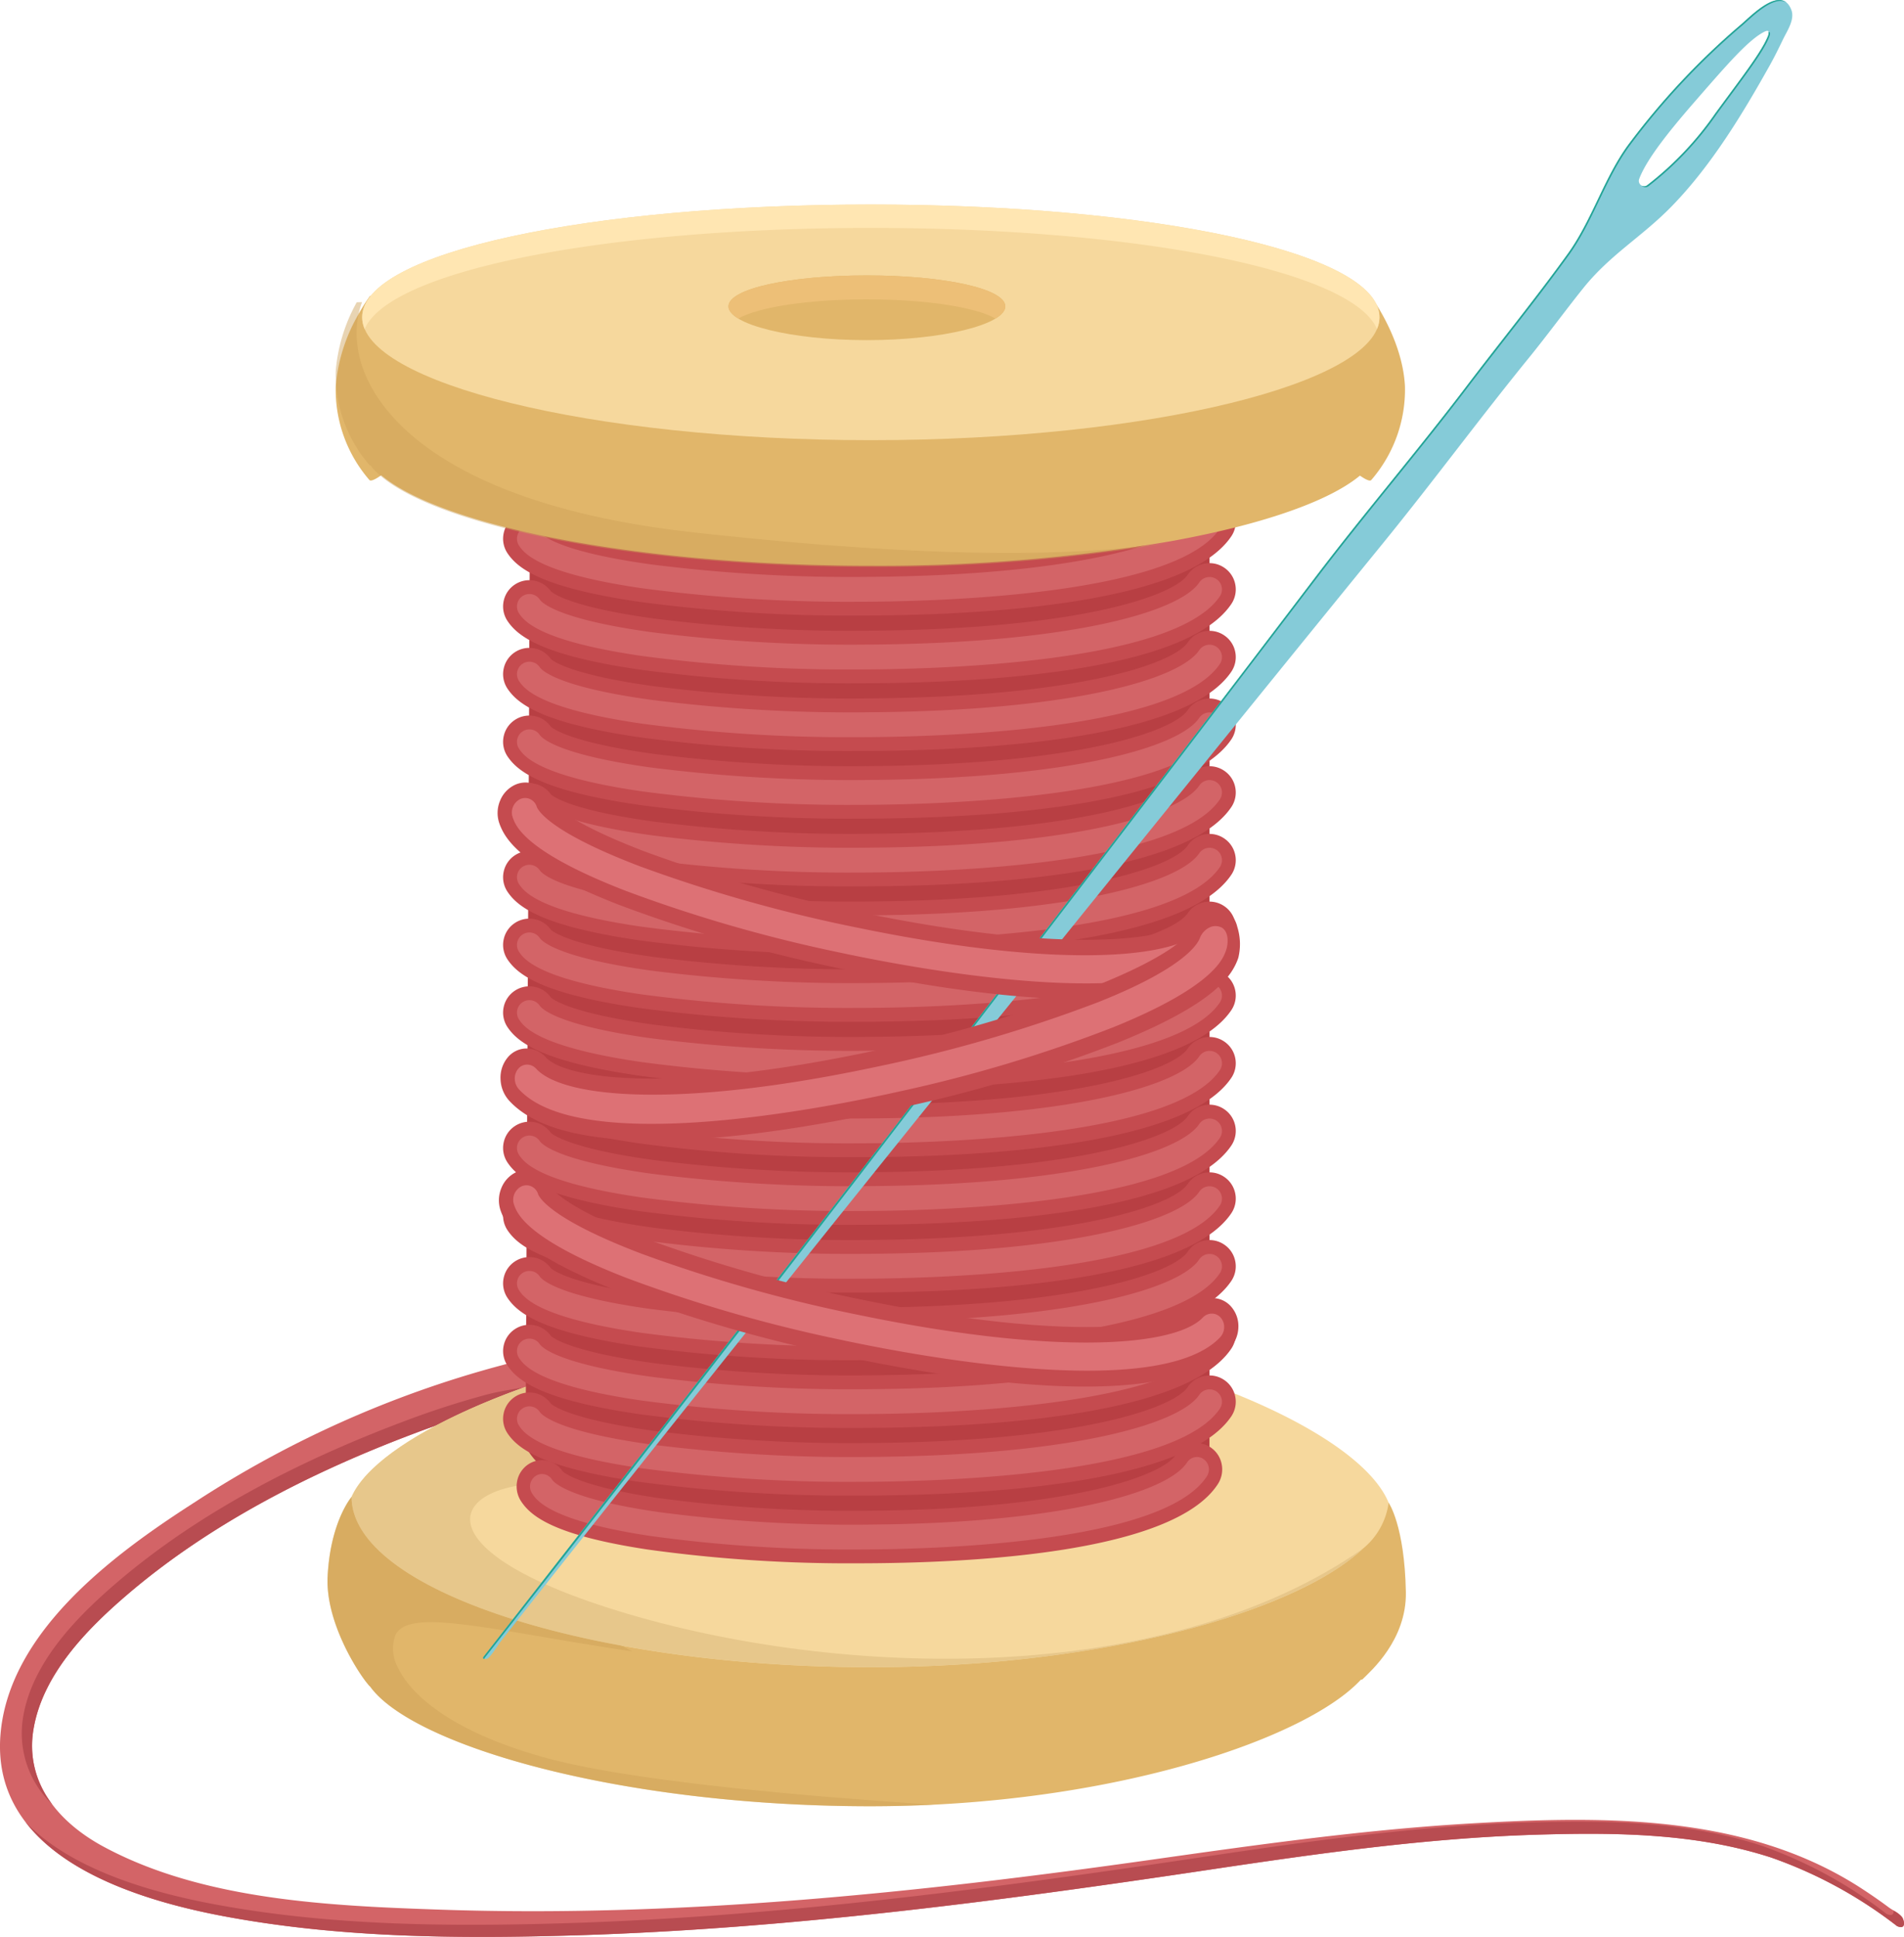 <svg xmlns="http://www.w3.org/2000/svg" width="195.399" height="198.753" viewBox="0 0 195.399 198.753"><g transform="translate(0 138.844)"><path d="M2113.751-66.184a45.638,45.638,0,0,0-12.921-7.036c-7.723-2.509-15.962-2.585-24-2.347-11.335.335-22.676,1.954-33.875,3.628-21.487,3.21-43.025,6.038-64.766,6.7-12.029.368-24.3.269-36.166-1.962-9.634-1.813-23.944-6.3-22.907-18.672.891-10.616,11.8-18.6,20-23.849a108.755,108.755,0,0,1,31.245-13.959c1.893-.483,5.839-1.915,7.743-1.012,2.075.985,1.061,3.446-.76,3.872-2.4.562-4.894.71-7.306,1.348a89.591,89.591,0,0,0-8.739,2.845c-10.417,3.939-20.829,9.249-29.311,16.549-4.1,3.525-8.531,8.095-9.478,13.641-.944,5.526,2.592,9.624,7.165,12.094,10.2,5.51,23.244,6.084,34.58,6.472,24.376.835,48.915-1.715,73.02-5.13,10.95-1.551,21.946-3.1,33-3.732,13.5-.77,28.082-.948,39.824,6.684.961.625,1.9,1.273,2.819,1.959.358.267,1.2.673,1.39,1.045C2114.551-66.557,2114.609-65.805,2113.751-66.184Z" transform="translate(-1919.064 124.982)" fill="#d36467"/><g transform="translate(2.225 0.32)"><path d="M2114.363-65.941a2.7,2.7,0,0,0-.91-.736c.033.345-.128.605-.708.35a45.609,45.609,0,0,0-12.92-7.036c-7.724-2.509-15.963-2.585-24-2.347-11.335.335-22.676,1.954-33.876,3.628-21.486,3.21-43.024,6.038-64.766,6.7-12.029.367-24.3.269-36.165-1.963-6.294-1.183-14.583-3.509-19.286-8.429,4.416,5.781,13.549,8.394,20.351,9.674,11.865,2.231,24.138,2.33,36.166,1.962,21.74-.665,43.279-3.493,64.766-6.7,11.2-1.674,22.539-3.293,33.875-3.628,8.036-.238,16.275-.161,24,2.347a45.64,45.64,0,0,1,12.921,7.036C2114.668-64.7,2114.611-65.457,2114.363-65.941Z" transform="translate(-1921.349 123.562)" fill="#b84c51"/><path d="M1976.328-122.054c-2.4.561-4.893.71-7.306,1.348a89.648,89.648,0,0,0-8.738,2.844c-10.417,3.94-20.83,9.25-29.312,16.55-4.095,3.525-8.53,8.095-9.478,13.64a10.065,10.065,0,0,0,2.982,9,9.787,9.787,0,0,1-1.915-7.76c.947-5.545,5.382-10.115,9.478-13.64,8.482-7.3,18.895-12.61,29.311-16.549a89.591,89.591,0,0,1,8.739-2.845c2.412-.638,4.9-.786,7.306-1.348,1.806-.422,2.815-2.844.807-3.845A2.374,2.374,0,0,1,1976.328-122.054Z" transform="translate(-1921.34 124.655)" fill="#b84c51"/></g></g><path d="M1968.206-99.622s-1.121,1.155-2.628,2.65c-1.488,1.472-3.357,3.271-4.9,4.608-1.426,1.233-2.573,2.073-2.891,1.892a.05.05,0,0,1-.033-.019c-.818-.818-4.542-6.311-4.3-11.222.285-5.667,2.458-8.173,2.458-8.173l12.011,10.03Z" transform="translate(-1919.833 263.489)" fill="#e1b66a"/><path d="M2064.562-109.273s1.637,2.33,1.764,9.162c.091,4.917-3.621,8.123-4.439,8.941s-9.477-8.438-9.477-8.438Z" transform="translate(-1922.048 263.475)" fill="#e1b66a"/><path d="M1968.225-234.971s-3.275,3.383-6.166,6.041c-1.925,1.766-3.676,3.209-4.19,3.131a.124.124,0,0,1-.1-.041,14.162,14.162,0,0,1-3.461-9.635,17.479,17.479,0,0,1,2.154-7.058,18.726,18.726,0,0,1,1.377-2.217l10.126,9.539Z" transform="translate(-1919.853 275.101)" fill="#e1b66a"/><path d="M2062.694-244.75s3.283,4.365,3.535,9.277a14.163,14.163,0,0,1-3.463,9.635c-.819.818-10.453-9.131-10.453-9.131Z" transform="translate(-1922.045 275.101)" fill="#e1b66a"/><path d="M2061.17-94.266c0,6.174-19.7,14.816-45.453,16.09q-3.159.155-6.433.159c-25.739,0-47.122-6.237-51.415-12.326a3.8,3.8,0,0,1-.789-2.18c0-2.787,4.079-5.267,10.927-7.2,1.706-.485,3.583-.933,5.611-1.347,9.332-1.9,21.875-3.017,35.667-3.017C2038.114-104.09,2061.17-100.943,2061.17-94.266Z" transform="translate(-1919.915 263.359)" fill="#e1b66a"/><path d="M2062.4-109.691a7.33,7.33,0,0,1-2.65,4.716c-7.014,6.607-27.1,12.159-50.494,12.159-28.834,0-53.289-7.932-53.289-17.474,2.628-5.974,17.9-12.722,35.215-15.868a107.37,107.37,0,0,1,18.954-1.795C2033.059-127.953,2058.88-118.318,2062.4-109.691Z" transform="translate(-1919.89 263.893)" fill="#f6d89d"/><path d="M2015.636-78.306q-3.159.155-6.433.159c-25.739,0-47.122-6.237-51.415-12.326a.05.05,0,0,1-.033-.019c-.818-.818-4.542-6.311-4.3-11.222.285-5.667,2.458-8.173,2.458-8.173l28.812,15.853c-8.476-1.255-14.98-2.636-19.148-2.939-2.909-.211-4.682.1-5.193,1.339a4.028,4.028,0,0,0,.293,3.268c1.447,3.058,6.074,6.83,15.52,9.346C1985.529-80.531,2004.872-79,2015.636-78.306Z" transform="translate(-1919.833 263.489)" fill="#cda157" opacity="0.45"/><path d="M2059.754-104.934c-7.014,6.607-27.1,12.159-50.494,12.159-28.834,0-53.289-7.932-53.289-17.474,2.628-5.974,17.9-12.722,35.215-15.868l42.895,15.242c-16.963,4.575-31.354,4.575-50.1.133-16.026-3.8-25.5,4.619-.444,12.259C2006.076-91.609,2039.307-90.669,2059.754-104.934Z" transform="translate(-1919.89 263.852)" fill="#e7c78b"/><path d="M2044.426-220.042v.81l0,2.3v.807l0,5.056,0,3.741,0,7.188v.966l0,4.738,0,3.831,0,3.786v2.676l0,5.778,0,2.814v.044l0,4.4v3.139l0,4.445,0,3.264,0,4.453v2.065l0,3.68v.947l0,4v1.861l0,4.441v.8l0,4.449,0,3.564-.008,8.635v1.577a3.607,3.607,0,0,1-.417.881c-.671,1.1-2.347,3.061-6.37,4.789a29.363,29.363,0,0,1-3.077,1.125c-4.389,1.347-10.708,2.358-19.783,2.358-12.61,0-21.357-1.314-27.4-3.021-5.467-1.543-8.72-3.412-10.619-4.926a13.9,13.9,0,0,1-1.055-.925,6.552,6.552,0,0,1-1.459-1.881l.012-2.528.011-2.383,0-.684.023-4.53.017-3.813.019-3.731.041-8.584.019-4.2.022-4.441.019-3.646.021-4.449.015-3.024.022-4.446.022-4.582v-.048l.022-4.445V-181l0-1,.012-1.8.01-2.317.019-4.153.011-2.106.011-2.135.007-1.433,0-.906.015-3.531,0-.085,0-1.073.015-3.394.048-9.45.012-2.2.015-3.457,0-.663,6.693.064h.015Z" transform="translate(-1920.297 269.804)" fill="#b83f43"/><g transform="translate(51.632 50.841)"><path d="M2008.169-207.146h0a160.9,160.9,0,0,1-22.222-1.408c-9.8-1.43-12.112-3.343-13-4.658a1.987,1.987,0,0,1,.536-2.758,1.986,1.986,0,0,1,2.757.536h0c.012.018,1.292,1.706,10.914,3.04a161.519,161.519,0,0,0,22.536,1.27c20.012-.159,31.162-3.25,33.053-6.052a1.987,1.987,0,0,1,2.758-.536,1.986,1.986,0,0,1,.536,2.757C2041.277-207.907,2017.973-207.146,2008.169-207.146Z" transform="translate(-1971.894 218.763)" fill="#d36467"/><path d="M2047.017-216.6a2.673,2.673,0,0,0-1.138-1.72,2.676,2.676,0,0,0-2.021-.413,2.679,2.679,0,0,0-1.721,1.139c-1.495,2.215-11.377,5.572-32.472,5.741a160.981,160.981,0,0,1-22.433-1.264c-8.563-1.187-10.283-2.615-10.455-2.779a2.7,2.7,0,0,0-3.711-.68,2.677,2.677,0,0,0-1.139,1.72,2.68,2.68,0,0,0,.412,2.022c1.043,1.548,3.52,3.51,13.485,4.964a161.619,161.619,0,0,0,22.325,1.416h0c12.314,0,33.684-1.056,38.453-8.123A2.679,2.679,0,0,0,2047.017-216.6Zm-1.588,1.228c-4.695,6.957-29.719,7.5-37.277,7.5h0a160.033,160.033,0,0,1-22.12-1.4c-10.623-1.551-12.046-3.66-12.514-4.353a1.278,1.278,0,0,1,.344-1.772,1.265,1.265,0,0,1,.712-.218,1.275,1.275,0,0,1,1.061.562l.008.011c.229.326,1.854,2.012,11.4,3.335a162.583,162.583,0,0,0,22.638,1.277c20.379-.163,31.577-3.314,33.637-6.366a1.266,1.266,0,0,1,.815-.539,1.262,1.262,0,0,1,.957.195,1.265,1.265,0,0,1,.539.815A1.266,1.266,0,0,1,2045.43-215.369Z" transform="translate(-1971.878 218.779)" fill="#c54b4f"/><g transform="translate(0 6.946)"><path d="M2008.169-200.041h0a160.9,160.9,0,0,1-22.222-1.408c-9.8-1.43-12.112-3.343-13-4.658a1.987,1.987,0,0,1,.536-2.758,1.986,1.986,0,0,1,2.757.536h0c.012.018,1.292,1.706,10.914,3.04a161.665,161.665,0,0,0,22.536,1.271c20.012-.16,31.162-3.251,33.053-6.053a1.987,1.987,0,0,1,2.758-.536,1.986,1.986,0,0,1,.536,2.757C2041.277-200.8,2017.973-200.041,2008.169-200.041Z" transform="translate(-1971.894 211.658)" fill="#d36467"/><path d="M2047.017-209.492a2.673,2.673,0,0,0-1.138-1.72,2.676,2.676,0,0,0-2.021-.413,2.679,2.679,0,0,0-1.721,1.139c-1.495,2.215-11.377,5.572-32.472,5.741a160.988,160.988,0,0,1-22.433-1.264c-8.563-1.187-10.283-2.615-10.455-2.779a2.7,2.7,0,0,0-3.711-.68,2.678,2.678,0,0,0-1.139,1.72,2.68,2.68,0,0,0,.412,2.022c1.043,1.548,3.52,3.51,13.485,4.964a161.619,161.619,0,0,0,22.325,1.416h0c12.314,0,33.684-1.056,38.453-8.123A2.679,2.679,0,0,0,2047.017-209.492Zm-1.588,1.228c-4.695,6.957-29.719,7.5-37.277,7.5h0a160.031,160.031,0,0,1-22.12-1.4c-10.623-1.551-12.046-3.66-12.514-4.353a1.278,1.278,0,0,1,.344-1.772,1.265,1.265,0,0,1,.712-.218,1.275,1.275,0,0,1,1.061.562l.008.011c.229.326,1.854,2.012,11.4,3.335a162.585,162.585,0,0,0,22.638,1.277c20.379-.163,31.577-3.314,33.637-6.366a1.265,1.265,0,0,1,.815-.539,1.262,1.262,0,0,1,.957.195,1.265,1.265,0,0,1,.539.815A1.266,1.266,0,0,1,2045.43-208.264Z" transform="translate(-1971.878 211.674)" fill="#c54b4f"/></g><g transform="translate(0 13.892)"><path d="M2008.169-192.936h0a160.9,160.9,0,0,1-22.222-1.408c-9.8-1.43-12.112-3.343-13-4.658a1.987,1.987,0,0,1,.536-2.758,1.986,1.986,0,0,1,2.757.536h0c.012.018,1.292,1.707,10.914,3.04a161.526,161.526,0,0,0,22.536,1.27c20.012-.159,31.162-3.25,33.053-6.052a1.987,1.987,0,0,1,2.758-.536,1.986,1.986,0,0,1,.536,2.757C2041.277-193.7,2017.973-192.936,2008.169-192.936Z" transform="translate(-1971.894 204.553)" fill="#d36467"/><path d="M2047.017-202.387a2.673,2.673,0,0,0-1.138-1.72,2.676,2.676,0,0,0-2.021-.413,2.679,2.679,0,0,0-1.721,1.139c-1.495,2.215-11.377,5.572-32.472,5.741a160.984,160.984,0,0,1-22.433-1.264c-8.563-1.187-10.283-2.615-10.455-2.779a2.7,2.7,0,0,0-3.711-.68,2.678,2.678,0,0,0-1.139,1.72,2.68,2.68,0,0,0,.412,2.022c1.043,1.548,3.52,3.51,13.485,4.964a161.617,161.617,0,0,0,22.325,1.416h0c12.314,0,33.684-1.056,38.453-8.123A2.679,2.679,0,0,0,2047.017-202.387Zm-1.588,1.228c-4.695,6.957-29.719,7.5-37.277,7.5h0a160.038,160.038,0,0,1-22.12-1.4c-10.623-1.551-12.046-3.66-12.514-4.353a1.278,1.278,0,0,1,.344-1.772,1.265,1.265,0,0,1,.712-.218,1.275,1.275,0,0,1,1.061.562l.008.011c.229.326,1.854,2.012,11.4,3.335a162.585,162.585,0,0,0,22.638,1.277c20.379-.163,31.577-3.314,33.637-6.366a1.266,1.266,0,0,1,.815-.539,1.262,1.262,0,0,1,.957.195,1.265,1.265,0,0,1,.539.815A1.266,1.266,0,0,1,2045.43-201.159Z" transform="translate(-1971.878 204.569)" fill="#c54b4f"/></g><g transform="translate(0 20.838)"><path d="M2008.169-185.831h0a160.9,160.9,0,0,1-22.222-1.408c-9.8-1.43-12.112-3.343-13-4.658a1.987,1.987,0,0,1,.536-2.758,1.986,1.986,0,0,1,2.757.536h0c.012.018,1.292,1.706,10.914,3.04a161.663,161.663,0,0,0,22.536,1.271c20.012-.16,31.162-3.251,33.053-6.053a1.987,1.987,0,0,1,2.758-.536,1.986,1.986,0,0,1,.536,2.757C2041.277-186.592,2017.973-185.831,2008.169-185.831Z" transform="translate(-1971.894 197.448)" fill="#d36467"/><path d="M2047.017-195.282a2.673,2.673,0,0,0-1.138-1.72,2.676,2.676,0,0,0-2.021-.413,2.679,2.679,0,0,0-1.721,1.139c-1.495,2.215-11.377,5.572-32.472,5.741a160.984,160.984,0,0,1-22.433-1.264c-8.563-1.187-10.283-2.615-10.455-2.779a2.7,2.7,0,0,0-3.711-.68,2.677,2.677,0,0,0-1.139,1.72,2.68,2.68,0,0,0,.412,2.022c1.043,1.548,3.52,3.51,13.485,4.964a161.467,161.467,0,0,0,22.325,1.416h0c12.314,0,33.684-1.056,38.453-8.123A2.679,2.679,0,0,0,2047.017-195.282Zm-1.588,1.228c-4.695,6.957-29.719,7.5-37.277,7.5h0a160.033,160.033,0,0,1-22.12-1.4c-10.623-1.55-12.046-3.66-12.514-4.353a1.278,1.278,0,0,1,.344-1.772,1.265,1.265,0,0,1,.712-.218,1.275,1.275,0,0,1,1.061.562l.008.011c.229.326,1.854,2.012,11.4,3.335a162.585,162.585,0,0,0,22.638,1.277c20.379-.163,31.577-3.314,33.637-6.366a1.266,1.266,0,0,1,.815-.539,1.262,1.262,0,0,1,.957.195,1.265,1.265,0,0,1,.539.815A1.266,1.266,0,0,1,2045.43-194.054Z" transform="translate(-1971.878 197.464)" fill="#c54b4f"/></g><g transform="translate(0 27.784)"><path d="M2008.169-178.726h0a160.9,160.9,0,0,1-22.222-1.408c-9.8-1.43-12.112-3.343-13-4.658a1.987,1.987,0,0,1,.536-2.758,1.986,1.986,0,0,1,2.757.536h0c.012.018,1.292,1.707,10.914,3.04a161.667,161.667,0,0,0,22.536,1.271c20.012-.16,31.162-3.251,33.053-6.053a1.987,1.987,0,0,1,2.758-.536,1.986,1.986,0,0,1,.536,2.757C2041.277-179.487,2017.973-178.726,2008.169-178.726Z" transform="translate(-1971.894 190.343)" fill="#d36467"/><path d="M2047.017-188.177a2.673,2.673,0,0,0-1.138-1.72,2.676,2.676,0,0,0-2.021-.413,2.679,2.679,0,0,0-1.721,1.139c-1.495,2.215-11.377,5.572-32.472,5.741a160.986,160.986,0,0,1-22.433-1.264c-8.563-1.187-10.283-2.615-10.455-2.779a2.7,2.7,0,0,0-3.711-.68,2.677,2.677,0,0,0-1.139,1.72,2.68,2.68,0,0,0,.412,2.022c1.043,1.548,3.52,3.51,13.485,4.964a161.467,161.467,0,0,0,22.325,1.416h0c12.314,0,33.684-1.056,38.453-8.123A2.679,2.679,0,0,0,2047.017-188.177Zm-1.588,1.228c-4.695,6.958-29.719,7.5-37.277,7.5h0a160.033,160.033,0,0,1-22.12-1.4c-10.623-1.551-12.046-3.66-12.514-4.353a1.278,1.278,0,0,1,.344-1.772,1.265,1.265,0,0,1,.712-.218,1.275,1.275,0,0,1,1.061.562l.008.011c.229.326,1.854,2.012,11.4,3.335a162.583,162.583,0,0,0,22.638,1.277c20.379-.163,31.577-3.314,33.637-6.366a1.265,1.265,0,0,1,.815-.539,1.262,1.262,0,0,1,.957.195,1.265,1.265,0,0,1,.539.815A1.266,1.266,0,0,1,2045.43-186.949Z" transform="translate(-1971.878 190.359)" fill="#c54b4f"/></g><g transform="translate(0 34.73)"><path d="M2008.169-171.621h0a160.9,160.9,0,0,1-22.222-1.408c-9.8-1.43-12.112-3.343-13-4.658a1.987,1.987,0,0,1,.536-2.758,1.986,1.986,0,0,1,2.757.536h0c.012.018,1.292,1.707,10.914,3.04a161.663,161.663,0,0,0,22.536,1.271c20.012-.16,31.162-3.251,33.053-6.053a1.987,1.987,0,0,1,2.758-.536,1.986,1.986,0,0,1,.536,2.757C2041.277-172.382,2017.973-171.621,2008.169-171.621Z" transform="translate(-1971.894 183.238)" fill="#d36467"/><path d="M2047.017-181.072a2.673,2.673,0,0,0-1.138-1.72,2.676,2.676,0,0,0-2.021-.413,2.679,2.679,0,0,0-1.721,1.139c-1.495,2.215-11.377,5.572-32.472,5.741a160.988,160.988,0,0,1-22.433-1.264c-8.563-1.187-10.283-2.615-10.455-2.779a2.7,2.7,0,0,0-3.711-.68,2.677,2.677,0,0,0-1.139,1.72,2.68,2.68,0,0,0,.412,2.022c1.043,1.548,3.52,3.51,13.485,4.964a161.467,161.467,0,0,0,22.325,1.416h0c12.314,0,33.684-1.056,38.453-8.123A2.679,2.679,0,0,0,2047.017-181.072Zm-1.588,1.228c-4.695,6.958-29.719,7.5-37.277,7.5h0a160.033,160.033,0,0,1-22.12-1.4c-10.623-1.551-12.046-3.66-12.514-4.353a1.278,1.278,0,0,1,.344-1.772,1.265,1.265,0,0,1,.712-.218,1.275,1.275,0,0,1,1.061.562l.008.011c.229.326,1.854,2.012,11.4,3.335a162.585,162.585,0,0,0,22.638,1.277c20.379-.163,31.577-3.314,33.637-6.366a1.266,1.266,0,0,1,.815-.539,1.262,1.262,0,0,1,.957.195,1.265,1.265,0,0,1,.539.815A1.266,1.266,0,0,1,2045.43-179.844Z" transform="translate(-1971.878 183.254)" fill="#c54b4f"/></g><g transform="translate(0 41.676)"><path d="M2008.169-164.516h0a160.9,160.9,0,0,1-22.222-1.408c-9.8-1.43-12.112-3.344-13-4.658a1.987,1.987,0,0,1,.536-2.758,1.986,1.986,0,0,1,2.757.536h0c.012.018,1.292,1.707,10.914,3.04a161.663,161.663,0,0,0,22.536,1.271c20.012-.16,31.162-3.251,33.053-6.053a1.987,1.987,0,0,1,2.758-.536,1.986,1.986,0,0,1,.536,2.757C2041.277-165.277,2017.973-164.516,2008.169-164.516Z" transform="translate(-1971.894 176.133)" fill="#d36467"/><path d="M2047.017-173.967a2.673,2.673,0,0,0-1.138-1.72,2.675,2.675,0,0,0-2.021-.413,2.679,2.679,0,0,0-1.721,1.139c-1.495,2.215-11.377,5.572-32.472,5.741a160.984,160.984,0,0,1-22.433-1.264c-8.563-1.187-10.283-2.615-10.455-2.779a2.7,2.7,0,0,0-3.711-.68,2.678,2.678,0,0,0-1.139,1.72,2.68,2.68,0,0,0,.412,2.022c1.043,1.548,3.52,3.51,13.485,4.964a161.467,161.467,0,0,0,22.325,1.416h0c12.314,0,33.684-1.056,38.453-8.123A2.679,2.679,0,0,0,2047.017-173.967Zm-1.588,1.228c-4.695,6.958-29.719,7.5-37.277,7.5h0a160.038,160.038,0,0,1-22.12-1.4c-10.623-1.551-12.046-3.66-12.514-4.353a1.278,1.278,0,0,1,.344-1.772,1.265,1.265,0,0,1,.712-.218,1.275,1.275,0,0,1,1.061.562l.008.011c.229.326,1.854,2.012,11.4,3.335a162.585,162.585,0,0,0,22.638,1.277c20.379-.163,31.577-3.314,33.637-6.365a1.263,1.263,0,0,1,.815-.54,1.262,1.262,0,0,1,.957.195,1.265,1.265,0,0,1,.539.815A1.266,1.266,0,0,1,2045.43-172.739Z" transform="translate(-1971.878 176.149)" fill="#c54b4f"/></g><g transform="translate(0 48.622)"><path d="M2008.169-157.411h0a160.9,160.9,0,0,1-22.222-1.408c-9.8-1.43-12.112-3.344-13-4.658a1.987,1.987,0,0,1,.536-2.758,1.986,1.986,0,0,1,2.757.536h0c.012.018,1.292,1.707,10.914,3.04a161.665,161.665,0,0,0,22.536,1.271c20.012-.16,31.162-3.251,33.053-6.053a1.987,1.987,0,0,1,2.758-.536,1.986,1.986,0,0,1,.536,2.757C2041.277-158.172,2017.973-157.411,2008.169-157.411Z" transform="translate(-1971.894 169.028)" fill="#d36467"/><path d="M2047.017-166.862a2.673,2.673,0,0,0-1.138-1.72,2.676,2.676,0,0,0-2.021-.413,2.679,2.679,0,0,0-1.721,1.139c-1.495,2.215-11.377,5.572-32.472,5.741a160.986,160.986,0,0,1-22.433-1.264c-8.563-1.187-10.283-2.615-10.455-2.779a2.7,2.7,0,0,0-3.711-.68,2.677,2.677,0,0,0-1.139,1.721,2.679,2.679,0,0,0,.412,2.021c1.043,1.548,3.52,3.51,13.485,4.964a161.467,161.467,0,0,0,22.325,1.416h0c12.314,0,33.684-1.056,38.453-8.123A2.679,2.679,0,0,0,2047.017-166.862Zm-1.588,1.228c-4.695,6.958-29.719,7.5-37.277,7.5h0a160.021,160.021,0,0,1-22.12-1.4c-10.623-1.551-12.046-3.66-12.514-4.353a1.278,1.278,0,0,1,.344-1.772,1.265,1.265,0,0,1,.712-.218,1.275,1.275,0,0,1,1.061.562l.008.011c.229.326,1.854,2.012,11.4,3.335a162.583,162.583,0,0,0,22.638,1.277c20.379-.163,31.577-3.314,33.637-6.366a1.265,1.265,0,0,1,.815-.539,1.262,1.262,0,0,1,.957.195,1.265,1.265,0,0,1,.539.815A1.266,1.266,0,0,1,2045.43-165.634Z" transform="translate(-1971.878 169.044)" fill="#c54b4f"/></g><g transform="translate(0 55.568)"><path d="M2008.169-150.306h0a160.749,160.749,0,0,1-22.222-1.408c-9.8-1.43-12.112-3.343-13-4.658a1.987,1.987,0,0,1,.536-2.758,1.986,1.986,0,0,1,2.757.536h0c.012.018,1.292,1.707,10.914,3.04a161.661,161.661,0,0,0,22.536,1.271c20.012-.16,31.162-3.251,33.053-6.053a1.987,1.987,0,0,1,2.758-.536,1.986,1.986,0,0,1,.536,2.757C2041.277-151.066,2017.973-150.306,2008.169-150.306Z" transform="translate(-1971.894 161.923)" fill="#d36467"/><path d="M2047.017-159.757a2.673,2.673,0,0,0-1.138-1.72,2.676,2.676,0,0,0-2.021-.413,2.679,2.679,0,0,0-1.721,1.139c-1.495,2.215-11.377,5.572-32.472,5.741a160.986,160.986,0,0,1-22.433-1.264c-8.563-1.187-10.283-2.615-10.455-2.779a2.7,2.7,0,0,0-3.711-.68,2.68,2.68,0,0,0-1.139,1.721,2.679,2.679,0,0,0,.412,2.021c1.043,1.548,3.52,3.51,13.485,4.964a161.465,161.465,0,0,0,22.325,1.416h0c12.314,0,33.684-1.056,38.453-8.123A2.679,2.679,0,0,0,2047.017-159.757Zm-1.588,1.228c-4.695,6.958-29.719,7.5-37.277,7.5h0a160.022,160.022,0,0,1-22.12-1.4c-10.623-1.551-12.046-3.66-12.514-4.353a1.278,1.278,0,0,1,.344-1.772,1.265,1.265,0,0,1,.712-.218,1.275,1.275,0,0,1,1.061.562l.008.012c.229.325,1.854,2.011,11.4,3.334a162.588,162.588,0,0,0,22.638,1.277c20.379-.163,31.577-3.314,33.637-6.365a1.263,1.263,0,0,1,.815-.54,1.262,1.262,0,0,1,.957.195,1.265,1.265,0,0,1,.539.815A1.266,1.266,0,0,1,2045.43-158.529Z" transform="translate(-1971.878 161.939)" fill="#c54b4f"/></g><g transform="translate(0 62.514)"><path d="M2008.169-143.2h0a160.749,160.749,0,0,1-22.222-1.408c-9.8-1.43-12.112-3.343-13-4.658a1.987,1.987,0,0,1,.536-2.758,1.986,1.986,0,0,1,2.757.536h0c.012.018,1.292,1.707,10.914,3.04a161.663,161.663,0,0,0,22.536,1.271c20.012-.16,31.162-3.251,33.053-6.053a1.987,1.987,0,0,1,2.758-.536,1.986,1.986,0,0,1,.536,2.757C2041.277-143.961,2017.973-143.2,2008.169-143.2Z" transform="translate(-1971.894 154.818)" fill="#d36467"/><path d="M2047.017-152.652a2.673,2.673,0,0,0-1.138-1.72,2.676,2.676,0,0,0-2.021-.413,2.679,2.679,0,0,0-1.721,1.139c-1.495,2.215-11.377,5.572-32.472,5.741a160.984,160.984,0,0,1-22.433-1.264c-8.563-1.187-10.283-2.615-10.455-2.779a2.7,2.7,0,0,0-3.711-.68,2.679,2.679,0,0,0-1.139,1.721,2.679,2.679,0,0,0,.412,2.021c1.043,1.548,3.52,3.51,13.485,4.964a161.467,161.467,0,0,0,22.325,1.416h0c12.314,0,33.684-1.056,38.453-8.123A2.679,2.679,0,0,0,2047.017-152.652Zm-1.588,1.228c-4.695,6.958-29.719,7.5-37.277,7.5h0a160.026,160.026,0,0,1-22.12-1.4c-10.623-1.551-12.046-3.66-12.514-4.353a1.278,1.278,0,0,1,.344-1.772,1.265,1.265,0,0,1,.712-.218,1.275,1.275,0,0,1,1.061.562l.008.012c.229.325,1.854,2.011,11.4,3.334a162.585,162.585,0,0,0,22.638,1.277c20.379-.163,31.577-3.314,33.637-6.365a1.263,1.263,0,0,1,.815-.54,1.262,1.262,0,0,1,.957.195,1.265,1.265,0,0,1,.539.815A1.266,1.266,0,0,1,2045.43-151.424Z" transform="translate(-1971.878 154.834)" fill="#c54b4f"/></g><g transform="translate(0 69.46)"><path d="M2008.169-136.1h0a160.752,160.752,0,0,1-22.222-1.408c-9.8-1.43-12.112-3.344-13-4.658a1.987,1.987,0,0,1,.536-2.758,1.986,1.986,0,0,1,2.757.536h0c.012.018,1.292,1.707,10.914,3.04a161.668,161.668,0,0,0,22.536,1.271c20.012-.16,31.162-3.251,33.053-6.053a1.987,1.987,0,0,1,2.758-.536,1.986,1.986,0,0,1,.536,2.757C2041.277-136.856,2017.973-136.1,2008.169-136.1Z" transform="translate(-1971.894 147.713)" fill="#d36467"/><path d="M2047.017-145.547a2.673,2.673,0,0,0-1.138-1.72,2.675,2.675,0,0,0-2.021-.413,2.679,2.679,0,0,0-1.721,1.139c-1.495,2.215-11.377,5.572-32.472,5.741a160.982,160.982,0,0,1-22.433-1.264c-8.563-1.187-10.283-2.615-10.455-2.779a2.7,2.7,0,0,0-3.711-.68,2.68,2.68,0,0,0-1.139,1.721,2.679,2.679,0,0,0,.412,2.021c1.043,1.548,3.52,3.51,13.485,4.964a161.469,161.469,0,0,0,22.325,1.416h0c12.314,0,33.684-1.056,38.453-8.123A2.679,2.679,0,0,0,2047.017-145.547Zm-1.588,1.228c-4.695,6.958-29.719,7.5-37.277,7.5h0a160.026,160.026,0,0,1-22.12-1.4c-10.623-1.551-12.046-3.66-12.514-4.353a1.278,1.278,0,0,1,.344-1.772,1.265,1.265,0,0,1,.712-.218,1.275,1.275,0,0,1,1.061.562l.008.012c.229.325,1.854,2.011,11.4,3.334a162.585,162.585,0,0,0,22.638,1.277c20.379-.162,31.577-3.314,33.637-6.365a1.263,1.263,0,0,1,.815-.54,1.262,1.262,0,0,1,.957.195,1.267,1.267,0,0,1,.539.815A1.266,1.266,0,0,1,2045.43-144.319Z" transform="translate(-1971.878 147.729)" fill="#c54b4f"/></g><g transform="translate(0 76.406)"><path d="M2008.169-128.991h0a160.749,160.749,0,0,1-22.222-1.408c-9.8-1.43-12.112-3.343-13-4.658a1.987,1.987,0,0,1,.536-2.758,1.986,1.986,0,0,1,2.757.536h0c.012.018,1.292,1.707,10.914,3.04a161.663,161.663,0,0,0,22.536,1.271c20.012-.16,31.162-3.251,33.053-6.053a1.987,1.987,0,0,1,2.758-.536,1.986,1.986,0,0,1,.536,2.757C2041.277-129.751,2017.973-128.991,2008.169-128.991Z" transform="translate(-1971.894 140.608)" fill="#d36467"/><path d="M2047.017-138.442a2.673,2.673,0,0,0-1.138-1.72,2.676,2.676,0,0,0-2.021-.413,2.679,2.679,0,0,0-1.721,1.139c-1.495,2.215-11.377,5.572-32.472,5.741a160.986,160.986,0,0,1-22.433-1.264c-8.563-1.187-10.283-2.615-10.455-2.779a2.7,2.7,0,0,0-3.711-.68,2.68,2.68,0,0,0-1.139,1.721,2.679,2.679,0,0,0,.412,2.021c1.043,1.548,3.52,3.51,13.485,4.964a161.467,161.467,0,0,0,22.325,1.416h0c12.314,0,33.684-1.056,38.453-8.123A2.679,2.679,0,0,0,2047.017-138.442Zm-1.588,1.228c-4.695,6.958-29.719,7.5-37.277,7.5h0a160.022,160.022,0,0,1-22.12-1.4c-10.623-1.551-12.046-3.66-12.514-4.353a1.278,1.278,0,0,1,.344-1.772,1.265,1.265,0,0,1,.712-.218,1.275,1.275,0,0,1,1.061.562l.008.012c.229.325,1.854,2.011,11.4,3.334a162.583,162.583,0,0,0,22.638,1.277c20.379-.163,31.577-3.314,33.637-6.365a1.263,1.263,0,0,1,.815-.54,1.262,1.262,0,0,1,.957.195,1.267,1.267,0,0,1,.539.815A1.266,1.266,0,0,1,2045.43-137.214Z" transform="translate(-1971.878 140.624)" fill="#c54b4f"/></g><g transform="translate(0 83.353)"><path d="M2008.169-121.886h0a160.749,160.749,0,0,1-22.222-1.408c-9.8-1.43-12.112-3.343-13-4.658a1.987,1.987,0,0,1,.536-2.758,1.986,1.986,0,0,1,2.757.536h0c.012.018,1.292,1.707,10.914,3.04a161.663,161.663,0,0,0,22.536,1.271c20.012-.16,31.162-3.251,33.053-6.053a1.987,1.987,0,0,1,2.758-.536,1.986,1.986,0,0,1,.536,2.757C2041.277-122.646,2017.973-121.886,2008.169-121.886Z" transform="translate(-1971.894 133.503)" fill="#d36467"/><path d="M2047.017-131.337a2.673,2.673,0,0,0-1.138-1.72,2.676,2.676,0,0,0-2.021-.413,2.679,2.679,0,0,0-1.721,1.139c-1.495,2.215-11.377,5.572-32.472,5.741a160.984,160.984,0,0,1-22.433-1.264c-8.563-1.187-10.283-2.615-10.455-2.779a2.7,2.7,0,0,0-3.711-.68,2.682,2.682,0,0,0-1.139,1.721,2.679,2.679,0,0,0,.412,2.021c1.043,1.548,3.52,3.51,13.485,4.964a161.467,161.467,0,0,0,22.325,1.416h0c12.314,0,33.684-1.056,38.453-8.123A2.679,2.679,0,0,0,2047.017-131.337Zm-1.588,1.228c-4.695,6.958-29.719,7.5-37.277,7.5h0a160.024,160.024,0,0,1-22.12-1.4c-10.623-1.551-12.046-3.66-12.514-4.353a1.278,1.278,0,0,1,.344-1.772,1.265,1.265,0,0,1,.712-.218,1.275,1.275,0,0,1,1.061.562l.008.012c.229.325,1.854,2.011,11.4,3.334a162.583,162.583,0,0,0,22.638,1.277c20.379-.163,31.577-3.314,33.637-6.365a1.263,1.263,0,0,1,.815-.54,1.262,1.262,0,0,1,.957.195,1.267,1.267,0,0,1,.539.815A1.266,1.266,0,0,1,2045.43-130.109Z" transform="translate(-1971.878 133.519)" fill="#c54b4f"/></g><g transform="translate(0 90.299)"><path d="M2008.169-114.781h0a160.75,160.75,0,0,1-22.222-1.408c-9.8-1.43-12.112-3.343-13-4.658a1.987,1.987,0,0,1,.536-2.758,1.986,1.986,0,0,1,2.757.536h0c.012.018,1.292,1.707,10.914,3.04a161.663,161.663,0,0,0,22.536,1.271c20.012-.16,31.162-3.251,33.053-6.053a1.987,1.987,0,0,1,2.758-.536,1.986,1.986,0,0,1,.536,2.757C2041.277-115.541,2017.973-114.781,2008.169-114.781Z" transform="translate(-1971.894 126.398)" fill="#d36467"/><path d="M2047.017-124.232a2.673,2.673,0,0,0-1.138-1.72,2.676,2.676,0,0,0-2.021-.413,2.679,2.679,0,0,0-1.721,1.139c-1.495,2.215-11.377,5.572-32.472,5.741a160.986,160.986,0,0,1-22.433-1.264c-8.563-1.187-10.283-2.615-10.455-2.779a2.7,2.7,0,0,0-3.711-.68,2.682,2.682,0,0,0-1.139,1.721,2.682,2.682,0,0,0,.412,2.022c1.043,1.547,3.52,3.509,13.485,4.963a161.467,161.467,0,0,0,22.325,1.416h0c12.314,0,33.684-1.056,38.453-8.123A2.679,2.679,0,0,0,2047.017-124.232ZM2045.43-123c-4.695,6.958-29.719,7.5-37.277,7.5h0a160.023,160.023,0,0,1-22.12-1.4c-10.623-1.551-12.046-3.66-12.514-4.353a1.278,1.278,0,0,1,.344-1.772,1.265,1.265,0,0,1,.712-.218,1.275,1.275,0,0,1,1.061.562l.008.012c.229.325,1.854,2.011,11.4,3.334a162.585,162.585,0,0,0,22.638,1.277c20.379-.162,31.577-3.314,33.637-6.365a1.263,1.263,0,0,1,.815-.54,1.262,1.262,0,0,1,.957.195,1.267,1.267,0,0,1,.539.815A1.266,1.266,0,0,1,2045.43-123Z" transform="translate(-1971.878 126.414)" fill="#c54b4f"/></g><g transform="translate(1.395 97.245)"><path d="M2008.249-107.676h0a149.143,149.143,0,0,1-21.4-1.408c-9.436-1.43-11.663-3.343-12.517-4.658a2.035,2.035,0,0,1,.516-2.758,1.87,1.87,0,0,1,2.655.536h0c.011.018,1.244,1.707,10.51,3.04a149.944,149.944,0,0,0,21.7,1.271c19.27-.16,30.008-3.251,31.829-6.053a1.869,1.869,0,0,1,2.655-.536,2.034,2.034,0,0,1,.515,2.757C2040.13-108.436,2017.689-107.676,2008.249-107.676Z" transform="translate(-1973.32 119.293)" fill="#d36467"/><path d="M2045.657-117.127a2.684,2.684,0,0,0-1.1-1.72,2.5,2.5,0,0,0-1.948-.413,2.574,2.574,0,0,0-1.656,1.139c-1.44,2.215-10.954,5.572-31.269,5.741a149.327,149.327,0,0,1-21.6-1.264c-8.246-1.187-9.9-2.615-10.067-2.779a2.539,2.539,0,0,0-3.573-.68,2.685,2.685,0,0,0-1.1,1.721,2.765,2.765,0,0,0,.4,2.021c1.005,1.548,3.389,3.51,12.985,4.964a149.8,149.8,0,0,0,21.5,1.416h0c11.858,0,32.435-1.056,37.027-8.123A2.763,2.763,0,0,0,2045.657-117.127Zm-1.529,1.228c-4.521,6.958-28.616,7.5-35.895,7.5h0a148.471,148.471,0,0,1-21.3-1.4c-10.228-1.551-11.6-3.66-12.049-4.353a1.309,1.309,0,0,1,.332-1.772,1.186,1.186,0,0,1,.685-.218,1.218,1.218,0,0,1,1.022.562l.008.012c.22.325,1.785,2.011,10.974,3.334a150.83,150.83,0,0,0,21.8,1.277c19.622-.162,30.406-3.314,32.389-6.365a1.216,1.216,0,0,1,.785-.54,1.18,1.18,0,0,1,.922.195,1.276,1.276,0,0,1,.519.815A1.307,1.307,0,0,1,2044.128-115.9Z" transform="translate(-1973.304 119.309)" fill="#c54b4f"/></g></g><path d="M2061.485-227.883c0,4.016-8.458,7.765-21.479,10.116a177.178,177.178,0,0,1-30.721,2.5c-25.614,0-46.918-4.686-51.353-10.412a3.6,3.6,0,0,1-.852-2.2c0-1.277.855-2.487,2.439-3.612a28.823,28.823,0,0,1,8.513-3.6c9.55-2.7,24.477-4.356,41.252-4.356C2038.114-239.449,2061.485-234.56,2061.485-227.883Z" transform="translate(-1919.915 273.315)" fill="#e1b66a"/><path d="M2061.485-242.762c0,6.678-23.371,12.615-52.2,12.615s-52.2-5.937-52.2-12.615,23.371-11.565,52.2-11.565S2061.485-249.439,2061.485-242.762Z" transform="translate(-1919.915 275.315)" fill="#f6d89d"/><path d="M2023.947-243.71c0,1.835-6.361,3.466-14.206,3.466s-14.207-1.631-14.207-3.466,6.361-3.177,14.207-3.177S2023.947-245.544,2023.947-243.71Z" transform="translate(-1920.775 275.148)" fill="#e1b66a"/><path d="M1996.541-242.461c2.089-1.187,7.209-1.97,13.2-1.97s11.11.783,13.2,1.97c.647-.392,1.007-.814,1.007-1.248,0-1.834-6.361-3.177-14.206-3.177s-14.207,1.343-14.207,3.177C1995.534-243.276,1995.894-242.853,1996.541-242.461Z" transform="translate(-1920.775 275.148)" fill="#edbf77"/><path d="M2009.283-251.928c27.083,0,49.347,4.313,51.946,10.372a3.074,3.074,0,0,0,.255-1.2c0-6.678-23.371-11.566-52.2-11.566s-52.2,4.888-52.2,11.566a3.079,3.079,0,0,0,.255,1.2C1959.936-247.615,1982.2-251.928,2009.283-251.928Z" transform="translate(-1919.915 275.315)" fill="#ffe6b2"/><path d="M2039.943-217.835a177.177,177.177,0,0,1-30.721,2.5c-25.614,0-46.918-4.686-51.353-10.412a.124.124,0,0,1-.1-.041,14.162,14.162,0,0,1-3.461-9.635,17.479,17.479,0,0,1,2.154-7.058c.34-.015.551-.015.551-.015-1.132,2.965-.692,7,2.439,10.934a20.407,20.407,0,0,0,2.6,2.684c5.119,4.427,14.179,8.365,28.9,10C2015.188-216.188,2029.923-216.321,2039.943-217.835Z" transform="translate(-1919.853 273.498)" fill="#cda157" opacity="0.45"/><g transform="translate(49.582)"><path d="M2104.038-274.776c-1-2.627-4.07.551-5.1,1.441a75.316,75.316,0,0,0-11.685,12.467c-2.452,3.385-3.705,7.719-6.154,11.115-3.394,4.708-6.927,9.026-10.438,13.649-4.99,6.572-10.445,12.933-15.439,19.5q-6.757,8.89-13.543,17.76-14.225,18.63-28.519,37.206-21.536,27.988-43.3,55.8c-.267.339.214.269.322.253.285-.041,1.251-1.588,1.445-1.834q1.265-1.6,2.532-3.207,2.623-3.321,5.253-6.637,21.851-27.559,43.953-54.918,12.438-15.431,24.921-30.828,6.908-8.527,13.837-17.037c5.234-6.433,9.867-12.748,15.1-19.178,1.633-2.005,3.9-5.074,5.525-7.084,2.754-3.4,5.95-5.186,8.984-8.291,4.076-4.17,7.283-9.477,10.093-14.491.5-.9.955-1.825,1.4-2.753C2103.646-272.685,2104.4-273.82,2104.038-274.776Zm-7.794,10.6a33.029,33.029,0,0,1-7.02,7.4.545.545,0,0,1-.805-.651c.812-2.175,3.437-5.335,5.893-8.153,3.092-3.547,5.281-6.084,6.9-6.928.536-.279.615-.059.383.5C2100.926-270.38,2098.793-267.652,2096.244-264.173Z" transform="translate(-1969.781 275.795)" fill="#85cbd8"/><g transform="translate(0 0.002)"><path d="M2092.077-256.6a33.007,33.007,0,0,0,7.019-7.4c2.55-3.479,4.683-6.207,5.355-7.829.161-.389.167-.609-.022-.615a.927.927,0,0,1-.109.519c-.673,1.622-2.806,4.349-5.354,7.829a33.04,33.04,0,0,1-7.021,7.4.526.526,0,0,1-.542.028A.532.532,0,0,0,2092.077-256.6Z" transform="translate(-1972.503 275.718)" fill="#23a495"/><path d="M1969.993-105.741q21.816-27.771,43.3-55.8,14.295-18.575,28.518-37.206,6.776-8.876,13.544-17.76c4.994-6.569,10.449-12.93,15.438-19.5,3.511-4.622,7.043-8.94,10.437-13.649,2.448-3.4,3.7-7.73,6.154-11.115a75.318,75.318,0,0,1,11.685-12.467c.862-.746,3.156-3.1,4.466-2.293-1.282-1.066-3.706,1.425-4.6,2.2a75.315,75.315,0,0,0-11.685,12.467c-2.452,3.385-3.705,7.719-6.154,11.115-3.4,4.708-6.927,9.026-10.438,13.649-4.99,6.572-10.445,12.933-15.439,19.5q-6.757,8.89-13.544,17.76-14.223,18.63-28.518,37.206-21.536,27.989-43.3,55.8c-.147.188-.066.249.054.265A.277.277,0,0,1,1969.993-105.741Z" transform="translate(-1969.781 275.793)" fill="#23a495"/></g></g><g transform="translate(51.065 80.293)"><path d="M2006.027-171.467h0a150.341,150.341,0,0,1-21.928-6.352c-9.477-3.691-11.341-6.3-11.917-7.937a2.377,2.377,0,0,1,1.192-2.919A1.924,1.924,0,0,1,1976-187.49h0c.008.022.89,2.157,10.213,5.7a151.036,151.036,0,0,0,22.274,6.269c20.087,4.148,31.992,3.156,34.552.479a1.926,1.926,0,0,1,2.89.006,2.378,2.378,0,0,1-.118,3.151C2039.377-165.15,2015.848-169.348,2006.027-171.467Z" transform="translate(-1971.315 189.647)" fill="#dd7175"/><path d="M2047.186-173.473a3.044,3.044,0,0,0-.732-2.139,2.548,2.548,0,0,0-1.928-.891,2.742,2.742,0,0,0-1.993.881c-2.023,2.116-12.721,3.676-33.894-.7a150.515,150.515,0,0,1-22.173-6.238c-8.3-3.158-9.681-5.1-9.814-5.319a2.613,2.613,0,0,0-3.556-1.551,3.047,3.047,0,0,0-1.549,1.648,3.254,3.254,0,0,0-.067,2.314c.677,1.929,2.692,4.624,12.331,8.377a150.909,150.909,0,0,0,22.029,6.383h0c12.337,2.661,34,6.118,40.451-.632A3.257,3.257,0,0,0,2047.186-173.473Zm-1.882,1.009c-6.354,6.643-31.554,1.831-39.125.2h0a149.452,149.452,0,0,1-21.828-6.321c-10.274-4-11.2-6.631-11.5-7.5a1.53,1.53,0,0,1,.766-1.876,1.218,1.218,0,0,1,.765-.086,1.281,1.281,0,0,1,.93.848l0,.015c.152.407,1.379,2.614,10.626,6.133a151.915,151.915,0,0,0,22.377,6.3c20.454,4.223,32.422,3.174,35.209.261a1.3,1.3,0,0,1,.944-.417,1.2,1.2,0,0,1,.913.421,1.439,1.439,0,0,1,.347,1.014A1.546,1.546,0,0,1,2045.3-172.464Z" transform="translate(-1971.298 189.666)" fill="#c54b4f"/></g><g transform="translate(51.201 120.034)"><path d="M2006.166-128.837h0a150.206,150.206,0,0,1-21.929-6.352c-9.477-3.692-11.339-6.3-11.916-7.937a2.376,2.376,0,0,1,1.19-2.919,1.925,1.925,0,0,1,2.636,1.186h0c.008.022.889,2.157,10.212,5.7a151.027,151.027,0,0,0,22.275,6.269c20.086,4.148,31.991,3.156,34.551.479a1.925,1.925,0,0,1,2.89.007,2.375,2.375,0,0,1-.118,3.15C2039.516-122.52,2015.988-126.718,2006.166-128.837Z" transform="translate(-1971.454 147.017)" fill="#dd7175"/><path d="M2047.325-130.843a3.042,3.042,0,0,0-.732-2.139,2.545,2.545,0,0,0-1.927-.891,2.744,2.744,0,0,0-1.995.881c-2.023,2.116-12.72,3.676-33.894-.7a150.467,150.467,0,0,1-22.172-6.238c-8.3-3.158-9.68-5.1-9.815-5.319a2.613,2.613,0,0,0-3.556-1.551,3.048,3.048,0,0,0-1.549,1.648,3.261,3.261,0,0,0-.068,2.314c.679,1.929,2.694,4.624,12.331,8.377a150.958,150.958,0,0,0,22.029,6.383h0c12.337,2.661,34,6.118,40.451-.632A3.256,3.256,0,0,0,2047.325-130.843Zm-1.882,1.009c-6.354,6.643-31.553,1.831-39.125.2h0a149.489,149.489,0,0,1-21.828-6.321c-10.274-4-11.2-6.631-11.5-7.5a1.529,1.529,0,0,1,.765-1.877,1.221,1.221,0,0,1,.766-.086,1.282,1.282,0,0,1,.929.848l0,.015c.153.407,1.38,2.614,10.626,6.133a151.9,151.9,0,0,0,22.377,6.3c20.454,4.223,32.422,3.174,35.209.261a1.3,1.3,0,0,1,.945-.417,1.2,1.2,0,0,1,.912.421,1.437,1.437,0,0,1,.347,1.014A1.546,1.546,0,0,1,2045.443-129.834Z" transform="translate(-1971.438 147.036)" fill="#c54b4f"/></g><g transform="translate(51.37 93.146)"><path d="M2012.807-156.163h0a145.914,145.914,0,0,0,21.929-6.6c9.478-3.833,11.342-6.539,11.918-8.241.4-1.177.124-3.295-.933-3.792s-2.5.815-2.894,1.992h0c-.008.022-.888,2.24-10.212,5.923a146.664,146.664,0,0,1-22.276,6.508c-20.088,4.307-31.993,3.278-34.554.5a1.879,1.879,0,0,0-2.89.006,2.539,2.539,0,0,0,.118,3.272C1979.455-149.6,2002.986-153.963,2012.807-156.163Z" transform="translate(-1971.627 175.814)" fill="#dd7175"/><path d="M1972.505-156.028c6.456,7.008,28.117,3.419,40.453.656h0A146.656,146.656,0,0,0,2034.993-162c9.638-3.9,11.653-6.7,12.331-8.7a5.92,5.92,0,0,0-.111-3.195,2.743,2.743,0,0,0-1.339-1.785c-1.414-.666-3.161.924-3.721,2.477-.135.227-1.517,2.245-9.815,5.523a146.233,146.233,0,0,1-22.175,6.478c-21.175,4.54-31.873,2.921-33.9.724a2.7,2.7,0,0,0-1.994-.916,2.512,2.512,0,0,0-1.928.925,3.24,3.24,0,0,0-.732,2.222A3.453,3.453,0,0,0,1972.505-156.028Zm.567-2.222a1.53,1.53,0,0,1,.347-1.052,1.178,1.178,0,0,1,.912-.438,1.28,1.28,0,0,1,.945.433c2.787,3.026,14.756,4.115,35.211-.271a147.51,147.51,0,0,0,22.378-6.539c9.247-3.653,10.364-6.193,10.516-6.616h0a1.987,1.987,0,0,1,1.175-1.158,1.448,1.448,0,0,1,1.06.086c.715.416.709,1.569.454,2.324-.3.9-1.341,3.768-11.615,7.923A145.329,145.329,0,0,1,2012.625-157h0c-7.573,1.7-32.772,6.693-39.128-.205A1.637,1.637,0,0,1,1973.073-158.25Z" transform="translate(-1971.611 175.835)" fill="#c54b4f"/></g></svg>